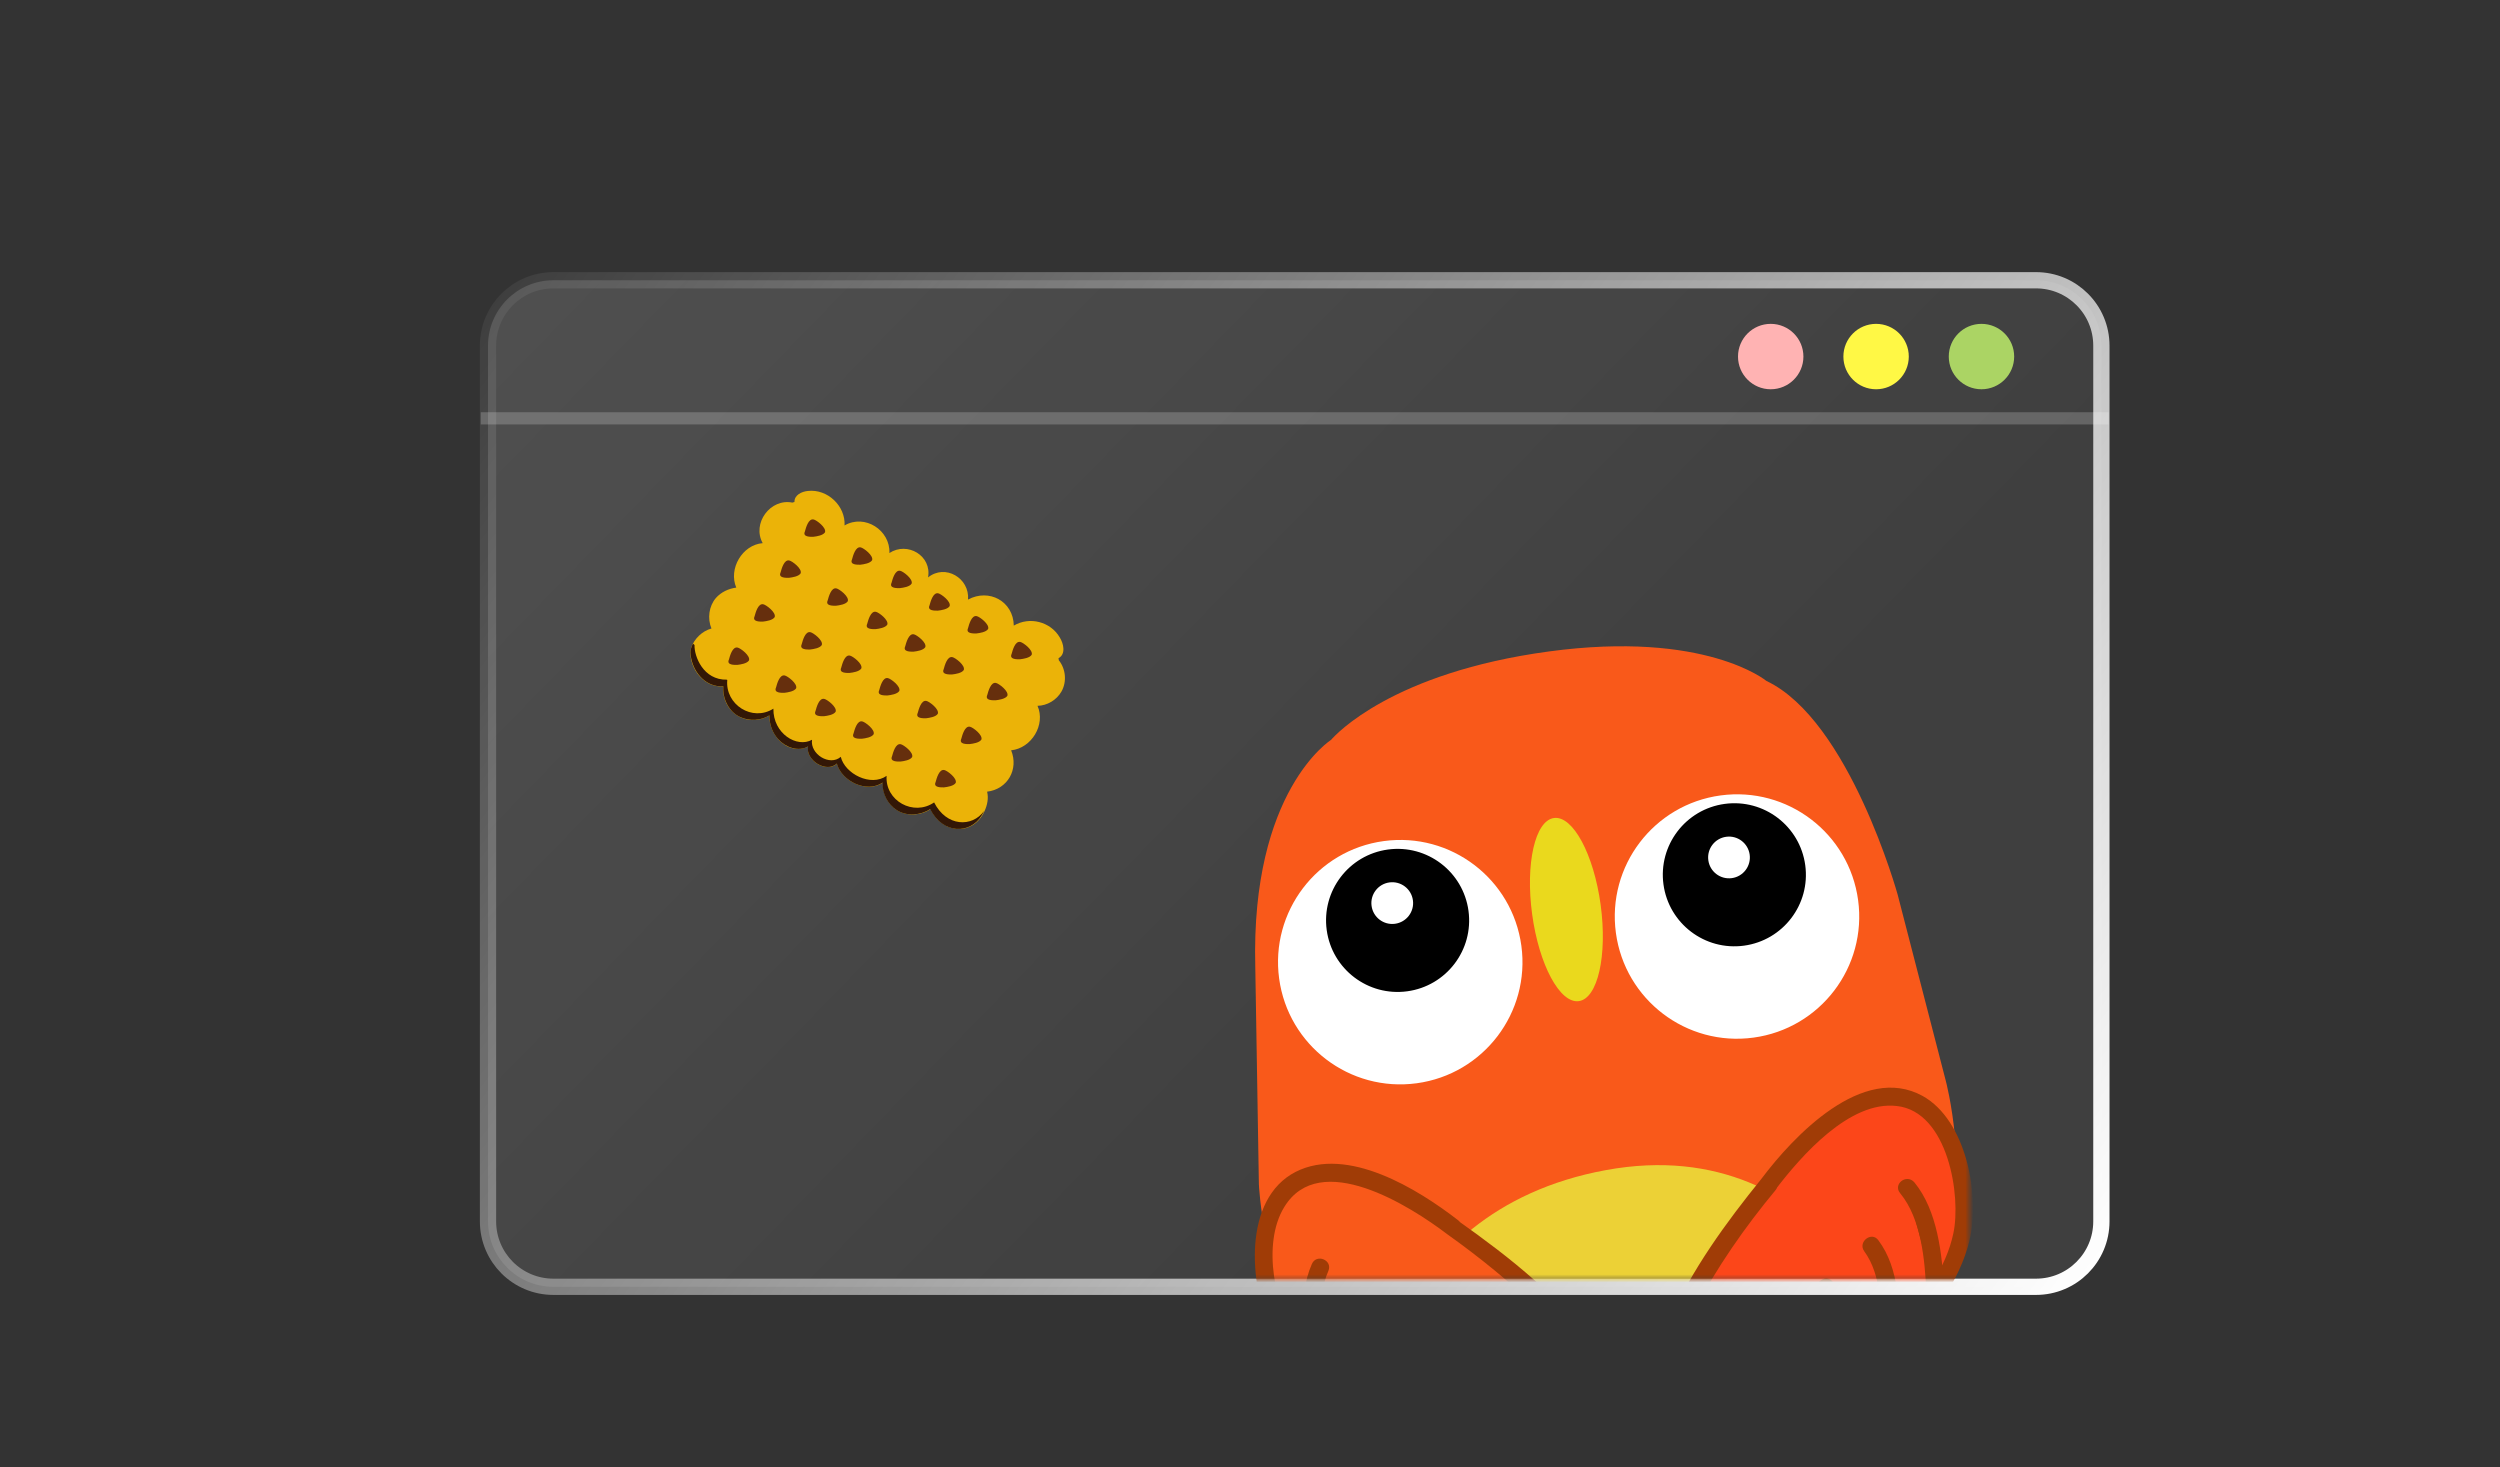 <svg width="615" height="361" viewBox="0 0 615 361" fill="none" xmlns="http://www.w3.org/2000/svg">
<rect x="0" y="0" width="615" height="361" fill="#333333" stroke="none"/>
<path d="M500.85 68.942H136.14C127.254 68.942 120.05 76.146 120.05 85.032V300.461C120.05 309.347 127.254 316.551 136.14 316.551H500.85C509.736 316.551 516.94 309.347 516.94 300.461V85.032C516.94 76.146 509.736 68.942 500.85 68.942Z" fill="url(#paint0_linear_43_121)" fill-opacity="0.2" stroke="url(#paint1_linear_43_121)" stroke-width="4"/>
<path opacity="0.2" d="M118.262 102.91H518.727" stroke="white" stroke-width="3"/>
<path d="M435.595 95.759C440.038 95.759 443.64 92.157 443.64 87.714C443.64 83.271 440.038 79.669 435.595 79.669C431.152 79.669 427.55 83.271 427.55 87.714C427.55 92.157 431.152 95.759 435.595 95.759Z" fill="#FFB3B3"/>
<path d="M461.518 95.759C465.961 95.759 469.563 92.157 469.563 87.714C469.563 83.271 465.961 79.669 461.518 79.669C457.075 79.669 453.473 83.271 453.473 87.714C453.473 92.157 457.075 95.759 461.518 95.759Z" fill="#FFF845"/>
<path d="M487.441 95.759C491.884 95.759 495.486 92.157 495.486 87.714C495.486 83.271 491.884 79.669 487.441 79.669C482.998 79.669 479.396 83.271 479.396 87.714C479.396 92.157 482.998 95.759 487.441 95.759Z" fill="#ABD464"/>
<mask id="mask0_43_121" style="mask-type:luminance" maskUnits="userSpaceOnUse" x="245" y="140" width="240" height="175">
<path d="M484.491 140.342H245.821V314.651H484.491V140.342Z" fill="white"/>
</mask>
<g mask="url(#mask0_43_121)">
<path d="M434.54 167.51C434.54 167.51 419.529 155.04 381.016 160.259C342.503 165.477 328.581 180.683 327.43 182.022C327.43 182.022 307.673 194.467 308.8 237.823L309.683 291.276C309.683 291.276 313.223 385.065 408.139 370.133C502.93 355.365 478.659 265.864 478.659 265.864L466.832 220.11C466.832 220.11 454.955 177.159 434.54 167.51Z" fill="#F9591A"/>
<path d="M335.545 352.146C335.545 352.146 339.458 298.042 395.057 287.845C450.656 277.648 469.931 334.677 469.931 334.677C469.931 334.677 457.526 361.072 408.275 371.149C359.024 381.226 335.545 352.146 335.545 352.146Z" fill="#ECD136"/>
<path d="M357.454 301.97C357.454 301.97 399.203 331.534 394.872 345.44C390.399 347.378 386.012 348.861 381.877 350.013C353.99 357.195 335.291 347.001 324.901 338.05C318.202 332.299 314.962 326.966 314.962 326.966C314.962 326.966 304.817 301.258 317.976 291.336C331.135 281.413 357.454 301.97 357.454 301.97Z" fill="#F9591A"/>
<path d="M356.053 303.639C363.915 309.233 371.565 315.448 378.549 322.198C383.327 326.878 388.786 332.206 391.562 338.489C391.99 339.467 392.788 340.986 392.801 342.169C392.534 344.573 392.562 343.682 390.461 344.558C384.613 347.274 377.715 348.801 371.447 349.503C351.807 352.015 332.321 344.74 319.591 329.446C313.586 322.268 310.342 305.985 315.924 296.941C324.634 282.59 346.811 296.604 356.053 303.639C358.363 305.398 361.001 301.933 358.691 300.174C348.768 292.491 331.484 281.81 318.744 288.272C305.734 294.919 307.262 316.022 312.637 327.28C320.26 343.118 341.594 353.103 358.054 354.424C364.336 354.905 370.789 354.475 376.999 353.337C381.901 352.377 392.074 350.999 395.584 347.415C399.51 343.628 395.89 336.571 393.303 332.778C384.872 319.713 371.154 309.14 358.71 300.32C356.4 298.56 353.762 302.026 356.053 303.639Z" fill="#A03C06"/>
<path d="M324.736 311.731C320.781 319.666 324.881 337.905 324.881 337.905L324.736 311.731Z" fill="#A03C06"/>
<path d="M322.709 310.969C319.083 319.157 320.832 329.871 322.72 338.346C323.385 341.068 327.746 340.477 327.081 337.755C325.435 329.987 323.494 320.039 326.783 312.637C327.901 309.97 323.827 308.303 322.709 310.969Z" fill="#A03C06"/>
<path d="M434.919 291.471C434.919 291.471 402.548 331.078 410.425 343.33C415.253 344.009 419.877 344.27 424.17 344.28C452.838 343.947 468.147 329.146 475.904 317.588C480.831 310.26 482.533 304.258 482.533 304.258C482.533 304.258 485.467 276.778 470.141 270.715C454.815 264.652 434.919 291.471 434.919 291.471Z" fill="#FC4619"/>
<path d="M433.249 290.069C424.627 300.709 416.143 312.366 410.598 324.956C408.448 329.835 404.986 338.148 408.061 343.355C410.317 346.897 415.675 346.024 419.552 346.238C426.54 346.475 433.595 346.111 440.327 344.458C458.983 340.155 479.564 324.935 484.455 305.33C487.21 294.005 483.672 275.542 472.949 269.595C458.238 261.524 441.269 279.363 433.249 290.069C431.49 292.379 435.101 294.998 436.714 292.707C443.121 284.292 455.041 270.69 466.626 272.08C479.248 273.477 482.521 294.344 480.505 303.496C476.966 319.959 459.609 333.854 444.578 338.703C438.758 340.528 432.673 341.5 426.636 341.726C423.399 341.869 420.123 341.72 416.847 341.573C414.463 341.451 412.758 341.979 411.775 340.188C409.401 335.774 414.652 326.479 416.65 322.656C422.161 311.995 429.224 301.862 436.859 292.687C438.492 290.543 435.027 287.904 433.249 290.069Z" fill="#A03C06"/>
<path d="M469.056 292.173C474.981 298.769 475.885 317.441 475.885 317.441L469.056 292.173Z" fill="#A03C06"/>
<path d="M467.469 293.572C472.609 299.831 473.532 309.917 473.87 317.862C473.953 320.663 478.313 320.072 478.23 317.271C477.793 308.599 476.627 297.806 470.952 290.88C469.018 288.626 465.535 291.318 467.469 293.572Z" fill="#A03C06"/>
<path d="M460.344 306.524C466.203 313.722 464.466 330.383 464.466 330.383L460.344 306.524Z" fill="#A03C06"/>
<path d="M458.592 307.797C462.947 313.719 463.007 322.886 462.353 330.077C462.147 332.917 466.519 333.509 466.725 330.669C467.512 322.275 467.314 312.091 462.076 305.106C460.433 302.813 456.949 305.504 458.592 307.797Z" fill="#A03C06"/>
<path d="M447.401 318.046C451.512 323.26 451.829 331.06 450.913 337.399C450.561 340.259 454.933 340.851 455.285 337.991C456.48 330.43 455.86 321.487 450.884 315.353C449.096 313.08 445.633 315.917 447.401 318.046Z" fill="#A03C06"/>
<path d="M348.501 266.484C364.955 264.254 376.485 249.109 374.255 232.656C372.024 216.203 356.877 204.673 340.423 206.902C323.968 209.131 312.438 224.276 314.669 240.73C316.9 257.183 332.047 268.713 348.501 266.484Z" fill="white"/>
<path d="M346.174 243.86C355.806 242.556 362.555 233.69 361.249 224.059C359.943 214.428 351.076 207.679 341.445 208.983C331.813 210.288 325.064 219.154 326.37 228.785C327.676 238.416 336.543 245.165 346.174 243.86Z" fill="black"/>
<path d="M343.182 227.247C345.991 226.866 347.959 224.281 347.579 221.472C347.198 218.663 344.612 216.694 341.802 217.075C338.993 217.456 337.024 220.042 337.405 222.85C337.786 225.66 340.372 227.628 343.182 227.247Z" fill="white"/>
<path d="M431.343 255.256C447.797 253.027 459.327 237.883 457.096 221.429C454.866 204.976 439.718 193.445 423.264 195.675C406.81 197.904 395.28 213.049 397.511 229.502C399.741 245.955 414.888 257.486 431.343 255.256Z" fill="white"/>
<path d="M429.016 232.634C438.648 231.329 445.397 222.463 444.091 212.832C442.785 203.201 433.918 196.452 424.286 197.757C414.655 199.062 407.906 207.927 409.212 217.558C410.518 227.189 419.384 233.939 429.016 232.634Z" fill="black"/>
<path d="M426.023 216.021C428.832 215.64 430.801 213.054 430.42 210.245C430.039 207.436 427.453 205.467 424.644 205.848C421.835 206.229 419.866 208.814 420.247 211.624C420.628 214.432 423.214 216.401 426.023 216.021Z" fill="white"/>
<path d="M388.388 246.278C393.043 245.648 395.45 235.052 393.763 222.612C392.076 210.172 386.935 200.599 382.28 201.23C377.624 201.86 375.218 212.457 376.905 224.896C378.592 237.336 383.732 246.909 388.388 246.278Z" fill="#EAD91D"/>
</g>
<path d="M261.106 170.14C262.483 167.756 262.195 164.554 260.465 162.422L260.472 162.423C260.507 162.407 260.364 161.965 260.386 161.92C262.272 160.902 261.63 158.292 260.701 156.807C258.425 152.915 253.265 151.593 249.391 153.903C249.292 147.911 243.304 144.699 238.136 147.494C238.563 142.22 232.516 138.644 228.301 142.046C229.269 136.719 223.222 133.141 218.795 136.045C219.031 130.436 212.729 126.355 207.761 129.261C208.023 124.46 203.559 120.244 198.773 120.772C197.132 120.919 195.406 121.82 195.438 123.466C195.501 123.503 194.9 123.611 194.963 123.648C189.517 122.516 184.919 128.765 187.626 133.614C182.598 134.021 179.147 139.929 181.122 144.551C179.25 144.792 177.38 145.658 176.12 147.095C174.374 149.121 173.998 152.164 175.018 154.612C172.708 155.242 170.778 157.144 170.006 159.389C169.136 163.316 172.469 169.153 177.916 168.875C177.538 175.227 183.725 179.201 189.278 176.003C189.093 181.063 194.052 185.949 198.809 183.653C198.132 186.95 203.257 190.314 205.894 187.846C207.006 192.159 213.301 195.224 217.189 192.525C217.044 195.069 218.309 197.636 220.385 199.111C222.858 200.893 226.408 200.664 228.904 199.057C232.009 205.365 239.468 205.576 242.198 199.522C242.878 198.048 243.229 196.348 242.828 194.752C247.878 194.147 250.646 189.247 248.74 184.577C253.759 184.065 257.275 178.277 255.229 173.632C257.614 173.59 259.92 172.203 261.106 170.14Z" fill="#EBB308"/>
<path d="M229.793 197.396C224.739 200.876 217.696 197.013 218.103 190.86C214.2 193.621 207.83 190.348 206.832 186.18C204.115 188.561 199.235 185.509 199.763 181.983C196.048 184.064 190.17 180.473 190.253 174.329C185.085 177.62 178.346 173.354 178.91 167.271C178.876 167.247 178.839 167.223 178.804 167.199C173.005 167.321 170.747 161.45 170.854 158.661C170.726 158.558 170.601 158.449 170.479 158.338C169.806 159.596 169.759 160.504 170.022 161.888C170.768 165.725 173.806 169.073 177.941 168.842C177.722 171.878 179.298 175.163 182.152 176.42C184.409 177.44 187.171 177.289 189.278 175.974C189.237 178.114 189.991 180.265 191.444 181.842C193.226 183.837 196.351 184.997 198.788 183.629C198.096 186.943 203.281 190.292 205.858 187.825C207.008 192.185 213.241 195.195 217.128 192.507C216.978 195.161 218.353 197.836 220.58 199.276C223.037 200.869 226.412 200.593 228.818 199.043C231.99 205.323 238.682 205.2 241.471 200.626C241.699 200.267 241.904 199.892 242.083 199.506C239.139 203.565 232.826 203.414 229.793 197.396Z" fill="#331706"/>
<path d="M232.295 189.427C231.028 189.155 230.413 191.47 230.159 192.393C229.535 193.775 231.524 193.702 232.216 193.694C233.08 193.593 234.61 193.358 235.1 192.597C235.523 191.451 233.007 189.561 232.295 189.427Z" fill="#662F0D"/>
<path d="M238.612 178.778C237.345 178.506 236.73 180.821 236.476 181.744C235.852 183.125 237.841 183.053 238.533 183.044C239.397 182.944 240.927 182.708 241.417 181.947C241.84 180.801 239.324 178.912 238.612 178.778Z" fill="#662F0D"/>
<path d="M245.003 168.004C243.737 167.731 243.122 170.047 242.868 170.97C242.244 172.352 244.232 172.279 244.925 172.271C245.788 172.17 247.319 171.935 247.808 171.174C248.23 170.028 245.716 168.138 245.003 168.004Z" fill="#662F0D"/>
<path d="M250.988 157.916C249.72 157.643 249.106 159.958 248.852 160.882C248.228 162.264 250.216 162.19 250.909 162.182C251.773 162.081 253.303 161.846 253.793 161.085C254.215 159.939 251.7 158.05 250.988 157.916Z" fill="#662F0D"/>
<path d="M221.577 183.077C220.31 182.804 219.695 185.12 219.441 186.043C218.818 187.424 220.806 187.351 221.498 187.343C222.362 187.243 223.892 187.007 224.382 186.246C224.804 185.1 222.289 183.21 221.577 183.077Z" fill="#662F0D"/>
<path d="M227.894 172.427C226.627 172.155 226.012 174.47 225.758 175.393C225.135 176.774 227.123 176.702 227.815 176.694C228.679 176.593 230.209 176.357 230.699 175.597C231.121 174.451 228.607 172.561 227.894 172.427Z" fill="#662F0D"/>
<path d="M234.285 161.653C233.018 161.381 232.403 163.695 232.149 164.619C231.525 166.001 233.514 165.927 234.206 165.919C235.069 165.818 236.6 165.583 237.09 164.823C237.512 163.677 234.997 161.788 234.285 161.653Z" fill="#662F0D"/>
<path d="M240.269 151.564C239.003 151.292 238.388 153.607 238.134 154.53C237.511 155.912 239.499 155.839 240.191 155.831C241.054 155.73 242.584 155.495 243.074 154.734C243.497 153.588 240.982 151.698 240.269 151.564Z" fill="#662F0D"/>
<path d="M212.104 177.464C210.838 177.192 210.224 179.507 209.969 180.43C209.345 181.812 211.334 181.739 212.027 181.731C212.889 181.63 214.42 181.394 214.909 180.634C215.332 179.487 212.817 177.598 212.104 177.464Z" fill="#662F0D"/>
<path d="M221.227 169.984C221.648 168.838 219.134 166.949 218.422 166.814C217.155 166.542 216.54 168.857 216.285 169.78C215.662 171.162 217.65 171.089 218.343 171.081C219.206 170.981 220.737 170.745 221.227 169.984Z" fill="#662F0D"/>
<path d="M224.734 160.308C225.598 160.207 227.128 159.972 227.618 159.211C228.041 158.065 225.525 156.175 224.813 156.041C223.546 155.769 222.931 158.084 222.676 159.007C222.053 160.388 224.041 160.315 224.734 160.308Z" fill="#662F0D"/>
<path d="M230.719 150.219C231.582 150.118 233.113 149.883 233.603 149.122C234.025 147.975 231.51 146.087 230.798 145.953C229.531 145.68 228.916 147.995 228.662 148.919C228.038 150.3 230.026 150.226 230.719 150.219Z" fill="#662F0D"/>
<path d="M202.758 171.926C201.49 171.653 200.876 173.968 200.621 174.892C199.998 176.273 201.986 176.2 202.679 176.191C203.543 176.091 205.073 175.855 205.563 175.095C205.985 173.949 203.469 172.06 202.758 171.926Z" fill="#662F0D"/>
<path d="M211.879 164.446C212.302 163.3 209.787 161.411 209.074 161.277C207.807 161.004 207.192 163.319 206.938 164.243C206.315 165.624 208.303 165.55 208.995 165.542C209.859 165.442 211.389 165.206 211.879 164.446Z" fill="#662F0D"/>
<path d="M215.387 154.769C216.25 154.668 217.781 154.433 218.27 153.672C218.693 152.526 216.178 150.637 215.465 150.503C214.199 150.23 213.584 152.545 213.329 153.469C212.706 154.85 214.694 154.776 215.387 154.769Z" fill="#662F0D"/>
<path d="M221.371 144.68C222.235 144.58 223.765 144.344 224.255 143.584C224.678 142.437 222.162 140.548 221.45 140.414C220.183 140.141 219.568 142.456 219.315 143.379C218.691 144.761 220.679 144.688 221.371 144.68Z" fill="#662F0D"/>
<path d="M193.036 166.165C191.769 165.893 191.154 168.208 190.9 169.131C190.276 170.513 192.265 170.44 192.957 170.432C193.821 170.331 195.351 170.096 195.841 169.335C196.263 168.189 193.748 166.3 193.036 166.165Z" fill="#662F0D"/>
<path d="M202.158 158.686C202.581 157.539 200.065 155.65 199.353 155.516C198.086 155.244 197.471 157.558 197.217 158.482C196.593 159.863 198.582 159.79 199.274 159.782C200.138 159.682 201.668 159.446 202.158 158.686Z" fill="#662F0D"/>
<path d="M205.666 149.009C206.529 148.908 208.059 148.673 208.549 147.912C208.971 146.766 206.457 144.876 205.744 144.742C204.477 144.47 203.863 146.785 203.608 147.708C202.985 149.089 204.973 149.017 205.666 149.009Z" fill="#662F0D"/>
<path d="M211.65 138.92C212.514 138.819 214.044 138.584 214.534 137.824C214.956 136.678 212.441 134.788 211.729 134.654C210.461 134.381 209.847 136.696 209.593 137.62C208.97 139.001 210.958 138.927 211.65 138.92Z" fill="#662F0D"/>
<path d="M181.445 159.298C180.178 159.025 179.563 161.34 179.309 162.264C178.685 163.645 180.674 163.572 181.367 163.564C182.229 163.463 183.76 163.228 184.25 162.467C184.672 161.321 182.158 159.432 181.445 159.298Z" fill="#662F0D"/>
<path d="M187.762 148.649C186.495 148.376 185.88 150.691 185.626 151.615C185.002 152.996 186.991 152.923 187.683 152.915C188.547 152.814 190.077 152.578 190.567 151.818C190.99 150.672 188.474 148.783 187.762 148.649Z" fill="#662F0D"/>
<path d="M194.075 142.141C194.938 142.04 196.468 141.805 196.958 141.044C197.38 139.898 194.866 138.009 194.153 137.874C192.886 137.602 192.272 139.917 192.017 140.84C191.394 142.221 193.382 142.149 194.075 142.141Z" fill="#662F0D"/>
<path d="M200.059 132.053C200.923 131.952 202.453 131.717 202.943 130.956C203.366 129.81 200.85 127.92 200.138 127.786C198.871 127.513 198.256 129.829 198.001 130.752C197.378 132.133 199.366 132.06 200.059 132.053Z" fill="#662F0D"/>
<defs>
<linearGradient id="paint0_linear_43_121" x1="-37.097" y1="-92.071" x2="410.566" y2="343.367" gradientUnits="userSpaceOnUse">
<stop stop-color="white"/>
<stop offset="0.849" stop-color="white" stop-opacity="0.3"/>
</linearGradient>
<linearGradient id="paint1_linear_43_121" x1="518.727" y1="309.4" x2="133.458" y2="14.414" gradientUnits="userSpaceOnUse">
<stop stop-color="white"/>
<stop offset="1" stop-color="white" stop-opacity="0"/>
</linearGradient>
</defs>
</svg>
